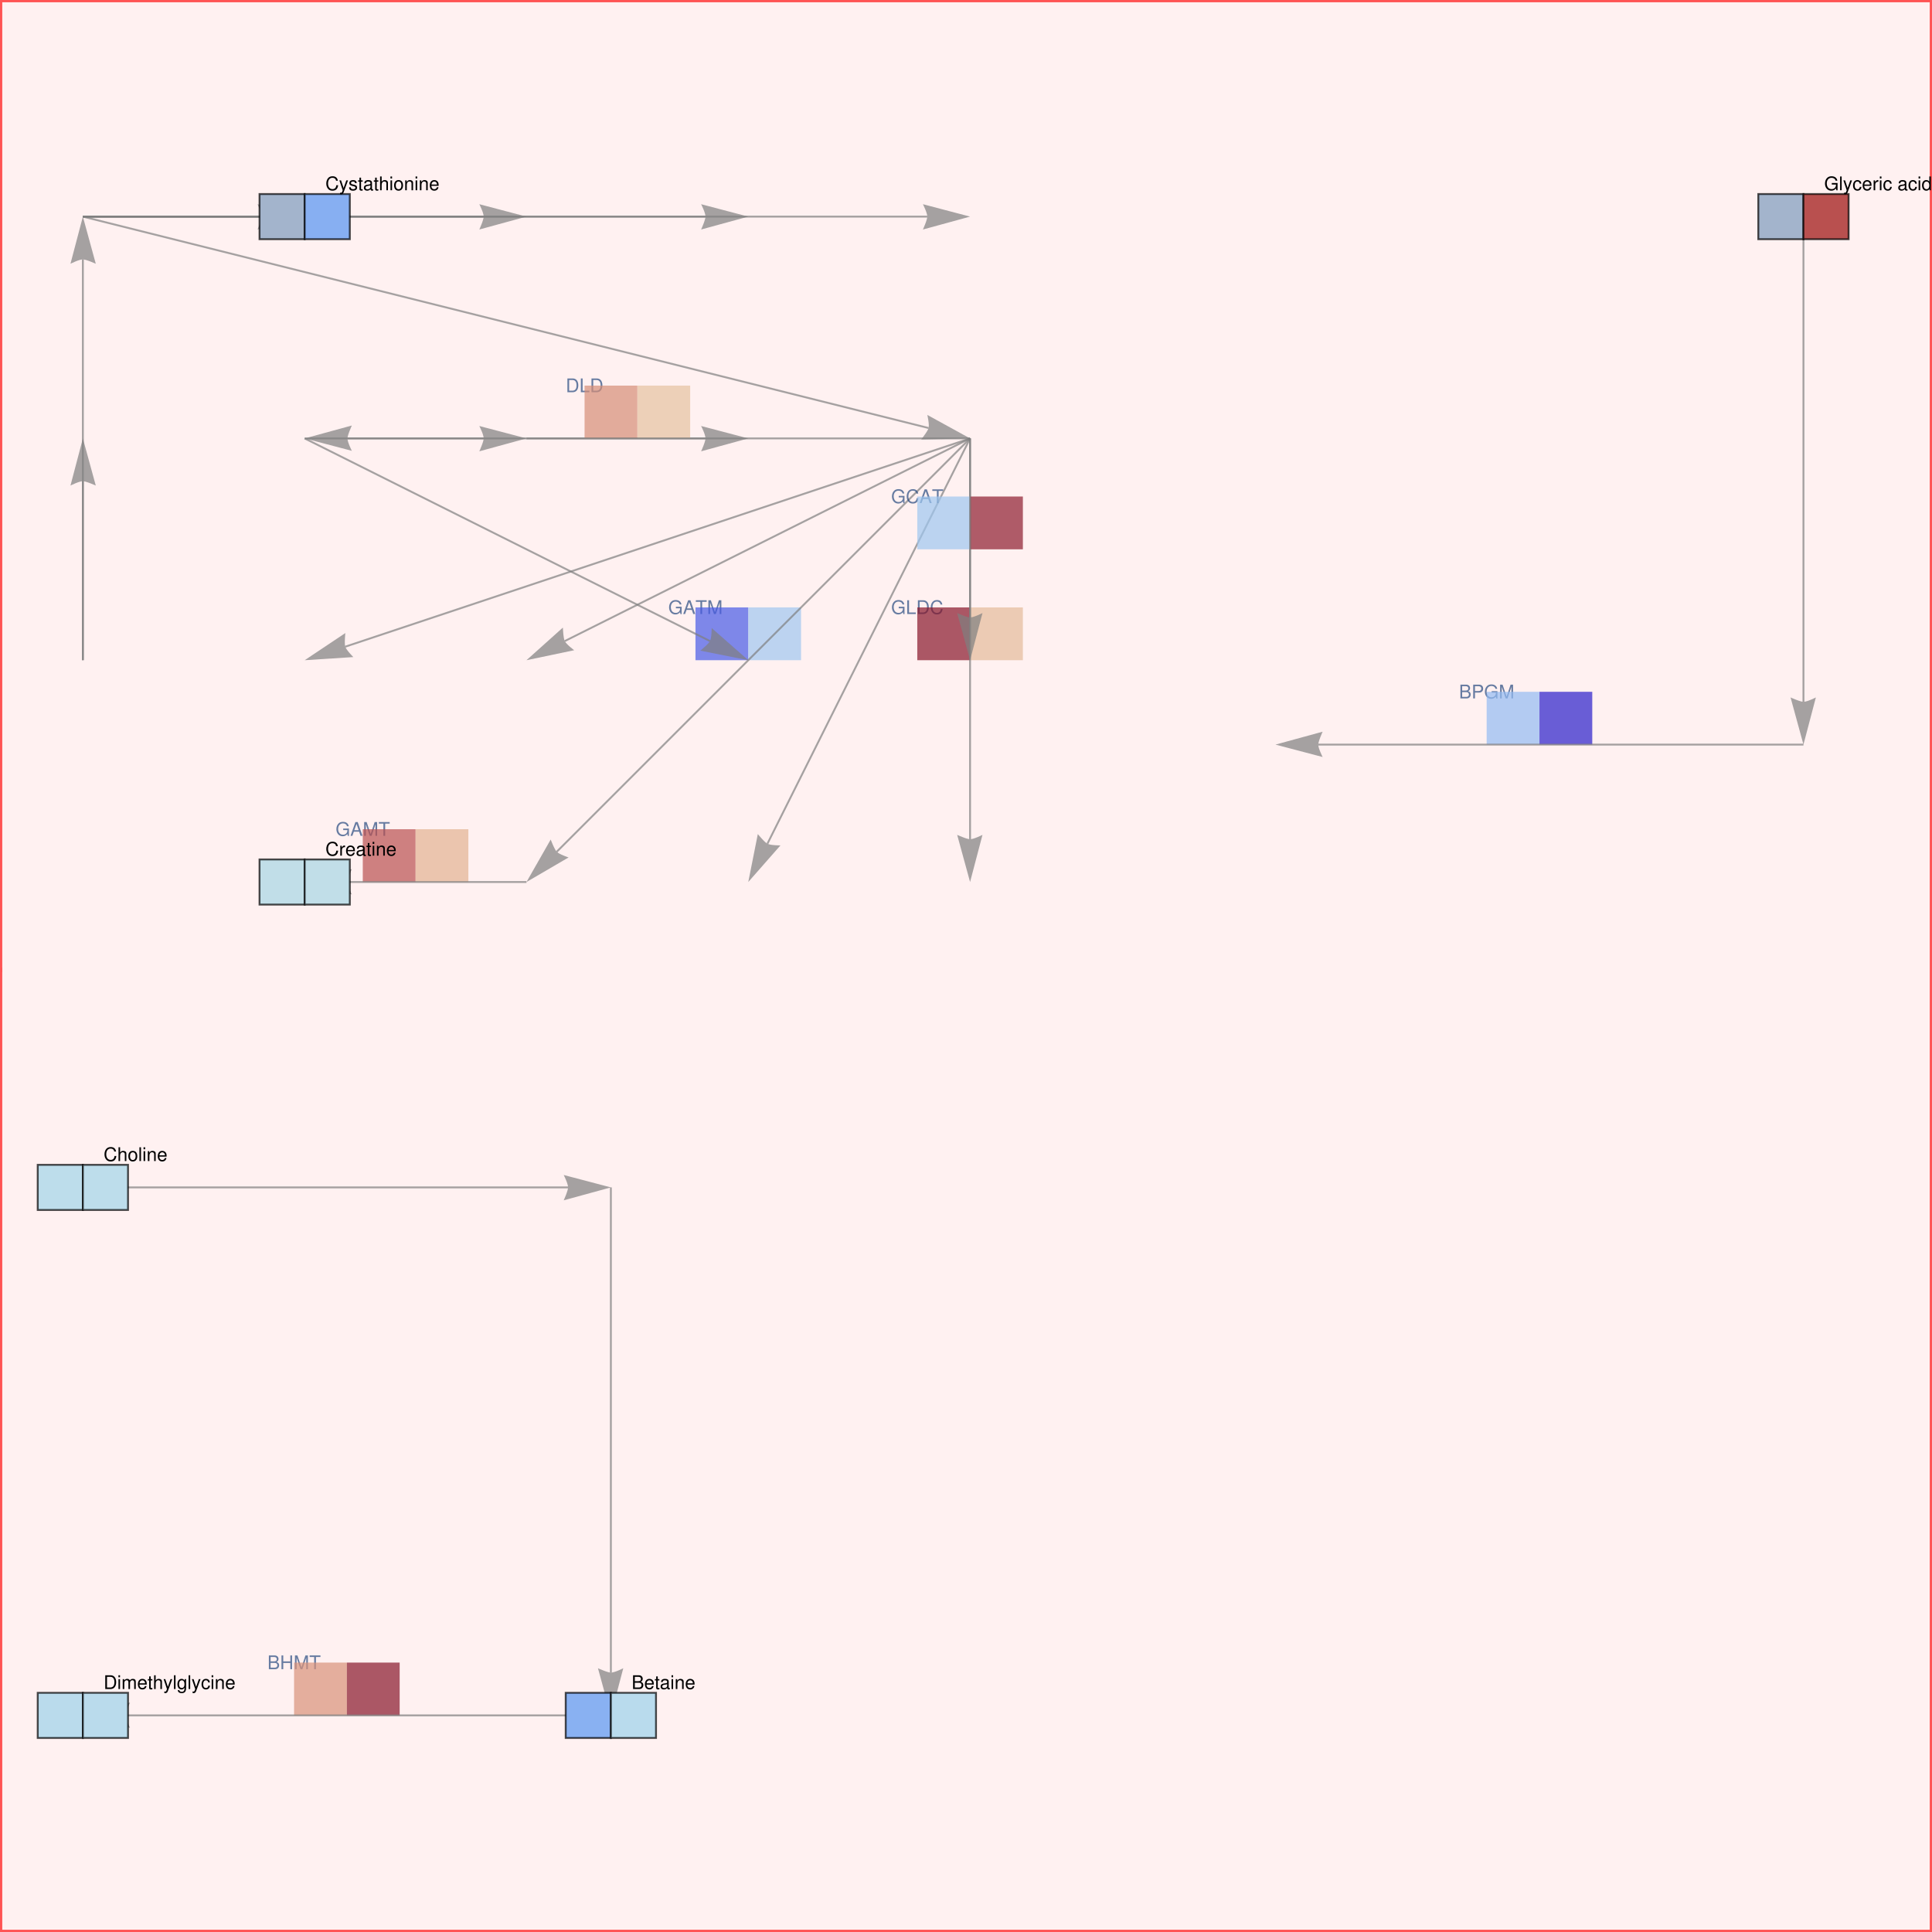 <?xml version="1.0" encoding="UTF-8"?>
<svg xmlns="http://www.w3.org/2000/svg" xmlns:xlink="http://www.w3.org/1999/xlink" width="1024pt" height="1024pt" viewBox="0 0 1024 1024" version="1.1">
<defs>
<g>
<symbol overflow="visible" id="glyph0-0">
<path style="stroke:none;" d=""/>
</symbol>
<symbol overflow="visible" id="glyph0-1">
<path style="stroke:none;" d="M 7.094 -3.844 L 4.047 -3.844 L 4.047 -3.031 L 6.266 -3.031 L 6.266 -2.828 C 6.266 -1.531 5.312 -0.594 3.984 -0.594 C 3.234 -0.594 2.562 -0.859 2.141 -1.328 C 1.656 -1.844 1.375 -2.719 1.375 -3.625 C 1.375 -5.406 2.391 -6.594 3.938 -6.594 C 5.047 -6.594 5.844 -6.016 6.047 -5.078 L 6.984 -5.078 C 6.734 -6.562 5.609 -7.406 3.938 -7.406 C 3.047 -7.406 2.328 -7.188 1.766 -6.703 C 0.922 -6.016 0.438 -4.875 0.438 -3.562 C 0.438 -1.328 1.812 0.234 3.781 0.234 C 4.766 0.234 5.562 -0.141 6.266 -0.938 L 6.5 0.047 L 7.094 0.047 Z M 7.094 -3.844 "/>
</symbol>
<symbol overflow="visible" id="glyph0-2">
<path style="stroke:none;" d="M 4.734 -2.188 L 5.484 0 L 6.531 0 L 3.969 -7.297 L 2.766 -7.297 L 0.172 0 L 1.156 0 L 1.938 -2.188 Z M 4.484 -2.969 L 2.156 -2.969 L 3.359 -6.297 Z M 4.484 -2.969 "/>
</symbol>
<symbol overflow="visible" id="glyph0-3">
<path style="stroke:none;" d="M 3.547 -6.469 L 5.938 -6.469 L 5.938 -7.297 L 0.203 -7.297 L 0.203 -6.469 L 2.609 -6.469 L 2.609 0 L 3.547 0 Z M 3.547 -6.469 "/>
</symbol>
<symbol overflow="visible" id="glyph0-4">
<path style="stroke:none;" d="M 4.688 0 L 6.734 -6.109 L 6.734 0 L 7.609 0 L 7.609 -7.297 L 6.312 -7.297 L 4.203 -0.938 L 2.047 -7.297 L 0.75 -7.297 L 0.75 0 L 1.625 0 L 1.625 -6.109 L 3.703 0 Z M 4.688 0 "/>
</symbol>
<symbol overflow="visible" id="glyph0-5">
<path style="stroke:none;" d="M 1.734 -7.297 L 0.797 -7.297 L 0.797 0 L 5.328 0 L 5.328 -0.812 L 1.734 -0.812 Z M 1.734 -7.297 "/>
</symbol>
<symbol overflow="visible" id="glyph0-6">
<path style="stroke:none;" d="M 0.891 0 L 3.703 0 C 5.547 0 6.672 -1.375 6.672 -3.656 C 6.672 -5.906 5.547 -7.297 3.703 -7.297 L 0.891 -7.297 Z M 1.812 -0.812 L 1.812 -6.469 L 3.547 -6.469 C 4.984 -6.469 5.734 -5.5 5.734 -3.641 C 5.734 -1.797 4.984 -0.812 3.547 -0.812 Z M 1.812 -0.812 "/>
</symbol>
<symbol overflow="visible" id="glyph0-7">
<path style="stroke:none;" d="M 6.625 -5.031 C 6.328 -6.625 5.406 -7.406 3.812 -7.406 C 2.828 -7.406 2.047 -7.094 1.5 -6.5 C 0.844 -5.781 0.484 -4.734 0.484 -3.562 C 0.484 -2.359 0.844 -1.328 1.547 -0.625 C 2.094 -0.047 2.812 0.234 3.766 0.234 C 5.547 0.234 6.547 -0.734 6.766 -2.656 L 5.812 -2.656 C 5.734 -2.156 5.625 -1.812 5.484 -1.531 C 5.188 -0.938 4.562 -0.594 3.781 -0.594 C 2.328 -0.594 1.406 -1.75 1.406 -3.562 C 1.406 -5.438 2.297 -6.594 3.703 -6.594 C 4.297 -6.594 4.844 -6.406 5.141 -6.125 C 5.406 -5.875 5.562 -5.562 5.672 -5.031 Z M 6.625 -5.031 "/>
</symbol>
<symbol overflow="visible" id="glyph0-8">
<path style="stroke:none;" d="M 0.797 0 L 4.078 0 C 4.766 0 5.281 -0.188 5.672 -0.609 C 6.031 -0.984 6.234 -1.516 6.234 -2.078 C 6.234 -2.953 5.828 -3.484 4.906 -3.844 C 5.562 -4.156 5.906 -4.703 5.906 -5.438 C 5.906 -5.969 5.703 -6.438 5.328 -6.781 C 4.953 -7.125 4.453 -7.297 3.75 -7.297 L 0.797 -7.297 Z M 1.719 -4.156 L 1.719 -6.469 L 3.516 -6.469 C 4.047 -6.469 4.328 -6.406 4.578 -6.203 C 4.844 -6.016 4.984 -5.703 4.984 -5.312 C 4.984 -4.922 4.844 -4.609 4.578 -4.406 C 4.328 -4.219 4.047 -4.156 3.516 -4.156 Z M 1.719 -0.812 L 1.719 -3.328 L 3.984 -3.328 C 4.438 -3.328 4.734 -3.219 4.953 -2.984 C 5.188 -2.75 5.297 -2.438 5.297 -2.062 C 5.297 -1.719 5.188 -1.406 4.953 -1.172 C 4.734 -0.938 4.438 -0.812 3.984 -0.812 Z M 1.719 -0.812 "/>
</symbol>
<symbol overflow="visible" id="glyph0-9">
<path style="stroke:none;" d="M 5.516 -3.312 L 5.516 0 L 6.438 0 L 6.438 -7.297 L 5.516 -7.297 L 5.516 -4.141 L 1.766 -4.141 L 1.766 -7.297 L 0.828 -7.297 L 0.828 0 L 1.766 0 L 1.766 -3.312 Z M 5.516 -3.312 "/>
</symbol>
<symbol overflow="visible" id="glyph0-10">
<path style="stroke:none;" d="M 1.844 -3.094 L 4.125 -3.094 C 4.703 -3.094 5.156 -3.266 5.547 -3.609 C 5.984 -4.016 6.172 -4.484 6.172 -5.156 C 6.172 -6.516 5.359 -7.297 3.922 -7.297 L 0.906 -7.297 L 0.906 0 L 1.844 0 Z M 1.844 -3.906 L 1.844 -6.469 L 3.781 -6.469 C 4.672 -6.469 5.203 -5.984 5.203 -5.188 C 5.203 -4.391 4.672 -3.906 3.781 -3.906 Z M 1.844 -3.906 "/>
</symbol>
<symbol overflow="visible" id="glyph0-11">
<path style="stroke:none;" d="M 0.688 -5.234 L 0.688 0 L 1.531 0 L 1.531 -2.719 C 1.531 -3.469 1.719 -3.953 2.125 -4.25 C 2.375 -4.438 2.625 -4.5 3.203 -4.516 L 3.203 -5.359 C 3.062 -5.375 3 -5.391 2.891 -5.391 C 2.344 -5.391 1.938 -5.062 1.453 -4.297 L 1.453 -5.234 Z M 0.688 -5.234 "/>
</symbol>
<symbol overflow="visible" id="glyph0-12">
<path style="stroke:none;" d="M 5.125 -2.344 C 5.125 -3.141 5.062 -3.625 4.922 -4.016 C 4.578 -4.875 3.781 -5.391 2.797 -5.391 C 1.344 -5.391 0.406 -4.266 0.406 -2.547 C 0.406 -0.828 1.312 0.234 2.781 0.234 C 3.984 0.234 4.812 -0.453 5.016 -1.594 L 4.188 -1.594 C 3.953 -0.906 3.484 -0.547 2.812 -0.547 C 2.281 -0.547 1.828 -0.781 1.547 -1.219 C 1.344 -1.516 1.281 -1.812 1.266 -2.344 Z M 1.297 -3.016 C 1.359 -3.984 1.953 -4.625 2.797 -4.625 C 3.609 -4.625 4.234 -3.938 4.234 -3.078 C 4.234 -3.062 4.234 -3.047 4.234 -3.016 Z M 1.297 -3.016 "/>
</symbol>
<symbol overflow="visible" id="glyph0-13">
<path style="stroke:none;" d="M 5.344 -0.484 C 5.266 -0.469 5.219 -0.469 5.172 -0.469 C 4.875 -0.469 4.719 -0.625 4.719 -0.875 L 4.719 -3.953 C 4.719 -4.891 4.047 -5.391 2.75 -5.391 C 1.984 -5.391 1.359 -5.172 1.016 -4.781 C 0.766 -4.516 0.672 -4.203 0.656 -3.688 L 1.484 -3.688 C 1.562 -4.328 1.938 -4.625 2.719 -4.625 C 3.469 -4.625 3.891 -4.344 3.891 -3.844 L 3.891 -3.625 C 3.891 -3.266 3.688 -3.125 3.016 -3.047 C 1.844 -2.891 1.656 -2.844 1.344 -2.719 C 0.734 -2.469 0.422 -2 0.422 -1.312 C 0.422 -0.375 1.078 0.234 2.141 0.234 C 2.797 0.234 3.328 0 3.922 -0.547 C 3.984 -0.016 4.234 0.234 4.781 0.234 C 4.953 0.234 5.078 0.203 5.344 0.141 Z M 3.891 -1.656 C 3.891 -1.375 3.812 -1.203 3.562 -0.969 C 3.219 -0.656 2.812 -0.5 2.312 -0.5 C 1.672 -0.5 1.297 -0.812 1.297 -1.344 C 1.297 -1.891 1.656 -2.172 2.547 -2.297 C 3.438 -2.422 3.609 -2.453 3.891 -2.594 Z M 3.891 -1.656 "/>
</symbol>
<symbol overflow="visible" id="glyph0-14">
<path style="stroke:none;" d="M 2.547 -5.234 L 1.688 -5.234 L 1.688 -6.688 L 0.844 -6.688 L 0.844 -5.234 L 0.141 -5.234 L 0.141 -4.562 L 0.844 -4.562 L 0.844 -0.594 C 0.844 -0.062 1.203 0.234 1.859 0.234 C 2.062 0.234 2.266 0.203 2.547 0.156 L 2.547 -0.547 C 2.438 -0.516 2.297 -0.5 2.141 -0.5 C 1.781 -0.5 1.688 -0.594 1.688 -0.969 L 1.688 -4.562 L 2.547 -4.562 Z M 2.547 -5.234 "/>
</symbol>
<symbol overflow="visible" id="glyph0-15">
<path style="stroke:none;" d="M 1.5 -5.234 L 0.672 -5.234 L 0.672 0 L 1.5 0 Z M 1.5 -7.297 L 0.656 -7.297 L 0.656 -6.234 L 1.5 -6.234 Z M 1.5 -7.297 "/>
</symbol>
<symbol overflow="visible" id="glyph0-16">
<path style="stroke:none;" d="M 0.703 -5.234 L 0.703 0 L 1.547 0 L 1.547 -2.891 C 1.547 -3.953 2.094 -4.656 2.953 -4.656 C 3.625 -4.656 4.047 -4.266 4.047 -3.625 L 4.047 0 L 4.875 0 L 4.875 -3.953 C 4.875 -4.828 4.219 -5.391 3.203 -5.391 C 2.438 -5.391 1.938 -5.094 1.469 -4.359 L 1.469 -5.234 Z M 0.703 -5.234 "/>
</symbol>
<symbol overflow="visible" id="glyph0-17">
<path style="stroke:none;" d="M 3.875 -5.234 L 2.438 -1.156 L 1.094 -5.234 L 0.203 -5.234 L 1.969 0.016 L 1.656 0.844 C 1.516 1.219 1.328 1.359 0.984 1.359 C 0.859 1.359 0.719 1.344 0.547 1.297 L 0.547 2.047 C 0.703 2.141 0.875 2.188 1.094 2.188 C 1.375 2.188 1.656 2.094 1.875 1.938 C 2.141 1.734 2.297 1.516 2.453 1.094 L 4.781 -5.234 Z M 3.875 -5.234 "/>
</symbol>
<symbol overflow="visible" id="glyph0-18">
<path style="stroke:none;" d="M 4.375 -3.781 C 4.375 -4.812 3.688 -5.391 2.484 -5.391 C 1.266 -5.391 0.469 -4.766 0.469 -3.797 C 0.469 -2.969 0.891 -2.578 2.125 -2.281 L 2.906 -2.094 C 3.484 -1.953 3.719 -1.734 3.719 -1.359 C 3.719 -0.875 3.234 -0.547 2.5 -0.547 C 2.047 -0.547 1.672 -0.672 1.453 -0.891 C 1.328 -1.047 1.266 -1.188 1.219 -1.562 L 0.344 -1.562 C 0.375 -0.344 1.062 0.234 2.438 0.234 C 3.75 0.234 4.594 -0.422 4.594 -1.438 C 4.594 -2.203 4.156 -2.641 3.109 -2.891 L 2.312 -3.078 C 1.625 -3.234 1.344 -3.453 1.344 -3.828 C 1.344 -4.312 1.766 -4.625 2.453 -4.625 C 3.125 -4.625 3.484 -4.328 3.5 -3.781 Z M 4.375 -3.781 "/>
</symbol>
<symbol overflow="visible" id="glyph0-19">
<path style="stroke:none;" d="M 0.703 -7.297 L 0.703 0 L 1.531 0 L 1.531 -2.891 C 1.531 -3.953 2.094 -4.656 2.953 -4.656 C 3.219 -4.656 3.484 -4.562 3.688 -4.422 C 3.938 -4.25 4.031 -4 4.031 -3.625 L 4.031 0 L 4.859 0 L 4.859 -3.953 C 4.859 -4.844 4.234 -5.391 3.203 -5.391 C 2.469 -5.391 2.016 -5.156 1.531 -4.516 L 1.531 -7.297 Z M 0.703 -7.297 "/>
</symbol>
<symbol overflow="visible" id="glyph0-20">
<path style="stroke:none;" d="M 2.719 -5.391 C 1.25 -5.391 0.359 -4.344 0.359 -2.578 C 0.359 -0.812 1.234 0.234 2.734 0.234 C 4.203 0.234 5.094 -0.812 5.094 -2.547 C 5.094 -4.344 4.234 -5.391 2.719 -5.391 Z M 2.734 -4.625 C 3.672 -4.625 4.234 -3.844 4.234 -2.547 C 4.234 -1.312 3.656 -0.547 2.734 -0.547 C 1.797 -0.547 1.234 -1.312 1.234 -2.578 C 1.234 -3.844 1.797 -4.625 2.734 -4.625 Z M 2.734 -4.625 "/>
</symbol>
<symbol overflow="visible" id="glyph0-21">
<path style="stroke:none;" d="M 1.516 -7.297 L 0.688 -7.297 L 0.688 0 L 1.516 0 Z M 1.516 -7.297 "/>
</symbol>
<symbol overflow="visible" id="glyph0-22">
<path style="stroke:none;" d="M 0.703 -5.234 L 0.703 0 L 1.547 0 L 1.547 -3.297 C 1.547 -4.047 2.094 -4.656 2.766 -4.656 C 3.391 -4.656 3.734 -4.281 3.734 -3.609 L 3.734 0 L 4.578 0 L 4.578 -3.297 C 4.578 -4.047 5.125 -4.656 5.812 -4.656 C 6.422 -4.656 6.781 -4.266 6.781 -3.609 L 6.781 0 L 7.625 0 L 7.625 -3.938 C 7.625 -4.875 7.078 -5.391 6.094 -5.391 C 5.406 -5.391 4.984 -5.188 4.484 -4.594 C 4.188 -5.156 3.766 -5.391 3.078 -5.391 C 2.375 -5.391 1.922 -5.125 1.469 -4.5 L 1.469 -5.234 Z M 0.703 -5.234 "/>
</symbol>
<symbol overflow="visible" id="glyph0-23">
<path style="stroke:none;" d="M 4.125 -5.234 L 4.125 -4.484 C 3.703 -5.094 3.188 -5.391 2.516 -5.391 C 1.188 -5.391 0.297 -4.234 0.297 -2.531 C 0.297 -1.672 0.516 -0.969 0.953 -0.469 C 1.344 -0.031 1.906 0.234 2.453 0.234 C 3.109 0.234 3.562 -0.047 4.047 -0.703 L 4.047 -0.438 C 4.047 0.266 3.953 0.703 3.734 0.984 C 3.516 1.297 3.094 1.484 2.578 1.484 C 2.203 1.484 1.859 1.375 1.625 1.203 C 1.438 1.047 1.359 0.906 1.312 0.594 L 0.453 0.594 C 0.547 1.594 1.312 2.188 2.547 2.188 C 3.328 2.188 4 1.938 4.344 1.516 C 4.734 1.031 4.891 0.375 4.891 -0.859 L 4.891 -5.234 Z M 2.609 -4.625 C 3.516 -4.625 4.047 -3.859 4.047 -2.547 C 4.047 -1.297 3.5 -0.547 2.625 -0.547 C 1.703 -0.547 1.156 -1.312 1.156 -2.578 C 1.156 -3.844 1.719 -4.625 2.609 -4.625 Z M 2.609 -4.625 "/>
</symbol>
<symbol overflow="visible" id="glyph0-24">
<path style="stroke:none;" d="M 4.703 -3.484 C 4.672 -3.984 4.562 -4.312 4.359 -4.609 C 4 -5.094 3.375 -5.391 2.641 -5.391 C 1.234 -5.391 0.312 -4.266 0.312 -2.531 C 0.312 -0.844 1.203 0.234 2.625 0.234 C 3.875 0.234 4.672 -0.516 4.766 -1.797 L 3.938 -1.797 C 3.797 -0.953 3.359 -0.547 2.656 -0.547 C 1.734 -0.547 1.188 -1.297 1.188 -2.531 C 1.188 -3.844 1.719 -4.625 2.625 -4.625 C 3.328 -4.625 3.766 -4.203 3.875 -3.484 Z M 4.703 -3.484 "/>
</symbol>
<symbol overflow="visible" id="glyph0-25">
<path style="stroke:none;" d="M 4.953 -7.297 L 4.125 -7.297 L 4.125 -4.578 C 3.766 -5.109 3.203 -5.391 2.516 -5.391 C 1.156 -5.391 0.266 -4.297 0.266 -2.625 C 0.266 -0.859 1.125 0.234 2.547 0.234 C 3.266 0.234 3.766 -0.047 4.203 -0.688 L 4.203 0 L 4.953 0 Z M 2.656 -4.609 C 3.547 -4.609 4.125 -3.812 4.125 -2.562 C 4.125 -1.344 3.547 -0.547 2.656 -0.547 C 1.734 -0.547 1.125 -1.359 1.125 -2.578 C 1.125 -3.797 1.734 -4.609 2.656 -4.609 Z M 2.656 -4.609 "/>
</symbol>
</g>
</defs>
<g id="surface36">
<rect x="0" y="0" width="1024" height="1024" style="fill:rgb(100%,33.001%,33.001%);fill-opacity:0.08;stroke:none;"/>
<path style="fill:none;stroke-width:1.2;stroke-linecap:square;stroke-linejoin:miter;stroke:rgb(100%,33.001%,33.001%);stroke-opacity:1;stroke-miterlimit:10;" d="M 0.602 1023.398 L 1023.398 1023.398 L 1023.398 0.602 L 0.602 0.602 Z M 0.602 1023.398 "/>
<path style="fill:none;stroke-width:1.2;stroke-linecap:square;stroke-linejoin:miter;stroke:rgb(100%,33.001%,33.001%);stroke-opacity:1;stroke-miterlimit:10;" d="M 0.602 -0.602 L -0.602 -0.602 L -0.602 0.602 L 0.602 0.602 Z M 0.602 -0.602 " transform="matrix(1,0,0,1,0,514)"/>
<path style="fill:none;stroke-width:1;stroke-linecap:butt;stroke-linejoin:miter;stroke:rgb(50.001%,50.001%,50.001%);stroke-opacity:0.7;stroke-miterlimit:3.25;" d="M 514.16 232.367 L 299.336 339.777 "/>
<path style=" stroke:none;fill-rule:evenodd;fill:rgb(50.001%,50.001%,50.001%);fill-opacity:0.7;" d="M 304.34 344.629 L 303.68 344.125 L 302.16 342.879 L 301.297 342.102 L 300.48 341.293 L 299.797 340.504 L 299.336 339.777 L 299.07 339.047 L 298.852 338.039 L 298.68 336.867 L 298.547 335.652 L 298.387 333.539 L 298.34 332.629 L 279.043 349.926 Z M 304.34 344.629 "/>
<path style="fill:none;stroke-width:1.2;stroke-linecap:square;stroke-linejoin:miter;stroke:rgb(100%,33.001%,33.001%);stroke-opacity:1;stroke-miterlimit:10;" d="M 0.602 -0.602 L -0.602 -0.602 L -0.602 0.602 L 0.602 0.602 Z M 0.602 -0.602 " transform="matrix(1,0,0,1,0,514)"/>
<path style="fill:none;stroke-width:1;stroke-linecap:butt;stroke-linejoin:miter;stroke:rgb(50.001%,50.001%,50.001%);stroke-opacity:0.7;stroke-miterlimit:3.25;" d="M 514.16 232.367 L 184.172 232.367 "/>
<path style=" stroke:none;fill-rule:evenodd;fill:rgb(50.001%,50.001%,50.001%);fill-opacity:0.7;" d="M 186.48 238.945 L 186.113 238.195 L 185.312 236.402 L 184.887 235.32 L 184.516 234.234 L 184.262 233.219 L 184.172 232.367 L 184.262 231.594 L 184.516 230.594 L 184.887 229.469 L 185.312 228.32 L 186.113 226.359 L 186.48 225.527 L 161.484 232.367 Z M 186.48 238.945 "/>
<path style="fill:none;stroke-width:1.2;stroke-linecap:square;stroke-linejoin:miter;stroke:rgb(100%,33.001%,33.001%);stroke-opacity:1;stroke-miterlimit:10;" d="M 0.602 -0.602 L -0.602 -0.602 L -0.602 0.602 L 0.602 0.602 Z M 0.602 -0.602 " transform="matrix(1,0,0,1,0,514)"/>
<path style="fill:none;stroke-width:1;stroke-linecap:butt;stroke-linejoin:miter;stroke:rgb(50.001%,50.001%,50.001%);stroke-opacity:0.7;stroke-miterlimit:3.25;" d="M 514.16 232.367 L 183.008 342.75 "/>
<path style=" stroke:none;fill-rule:evenodd;fill:rgb(50.001%,50.001%,50.001%);fill-opacity:0.7;" d="M 187.277 348.262 L 186.691 347.668 L 185.363 346.219 L 184.617 345.328 L 183.926 344.414 L 183.363 343.531 L 183.008 342.75 L 182.848 341.988 L 182.773 340.961 L 182.77 339.777 L 182.809 338.551 L 182.949 336.438 L 183.035 335.531 L 161.484 349.926 Z M 187.277 348.262 "/>
<g style="fill:rgb(15%,29%,50.001%);fill-opacity:0.7;">
  <use xlink:href="#glyph0-1" x="354.188" y="325.44"/>
  <use xlink:href="#glyph0-2" x="361.953" y="325.44"/>
  <use xlink:href="#glyph0-3" x="368.61" y="325.44"/>
  <use xlink:href="#glyph0-4" x="374.719" y="325.44"/>
</g>
<path style=" stroke:none;fill-rule:evenodd;fill:rgb(28.078%,35.319%,90.072%);fill-opacity:0.7;" d="M 368.617 349.926 L 368.617 321.941 L 396.602 321.941 L 396.602 349.926 Z M 368.617 349.926 "/>
<path style=" stroke:none;fill-rule:evenodd;fill:rgb(62.678%,77.8%,94.26%);fill-opacity:0.7;" d="M 396.602 321.941 L 396.602 349.926 L 424.586 349.926 L 424.586 321.941 Z M 396.602 321.941 "/>
<path style="fill:none;stroke-width:1;stroke-linecap:butt;stroke-linejoin:miter;stroke:rgb(50.001%,50.001%,50.001%);stroke-opacity:0.7;stroke-miterlimit:3.25;" d="M 514.16 232.367 L 295.086 451.441 "/>
<path style=" stroke:none;fill-rule:evenodd;fill:rgb(50.001%,50.001%,50.001%);fill-opacity:0.7;" d="M 301.367 454.461 L 300.582 454.191 L 298.746 453.488 L 297.68 453.027 L 296.648 452.516 L 295.754 451.98 L 295.086 451.441 L 294.602 450.832 L 294.074 449.945 L 293.543 448.887 L 293.031 447.773 L 292.211 445.82 L 291.879 444.973 L 279.043 467.484 Z M 301.367 454.461 "/>
<path style="fill:none;stroke-width:1.2;stroke-linecap:square;stroke-linejoin:miter;stroke:rgb(100%,33.001%,33.001%);stroke-opacity:1;stroke-miterlimit:10;" d="M 0.602 -0.602 L -0.602 -0.602 L -0.602 0.602 L 0.602 0.602 Z M 0.602 -0.602 " transform="matrix(1,0,0,1,0,514)"/>
<path style="fill:none;stroke-width:1;stroke-linecap:butt;stroke-linejoin:miter;stroke:rgb(50.001%,50.001%,50.001%);stroke-opacity:0.7;stroke-miterlimit:3.25;" d="M 514.16 232.367 L 406.75 447.191 "/>
<path style=" stroke:none;fill-rule:evenodd;fill:rgb(50.001%,50.001%,50.001%);fill-opacity:0.7;" d="M 413.664 448.07 L 412.832 448.062 L 410.867 447.977 L 409.711 447.875 L 408.57 447.719 L 407.551 447.492 L 406.75 447.191 L 406.098 446.766 L 405.316 446.09 L 404.477 445.258 L 403.641 444.363 L 402.242 442.77 L 401.66 442.066 L 396.602 467.484 Z M 413.664 448.07 "/>
<g style="fill:rgb(15%,29%,50.001%);fill-opacity:0.7;">
  <use xlink:href="#glyph0-1" x="472.301" y="325.44"/>
  <use xlink:href="#glyph0-5" x="480.067" y="325.44"/>
  <use xlink:href="#glyph0-6" x="485.614" y="325.44"/>
  <use xlink:href="#glyph0-7" x="492.832" y="325.44"/>
</g>
<path style=" stroke:none;fill-rule:evenodd;fill:rgb(53.408%,8.531%,16.669%);fill-opacity:0.7;" d="M 486.176 349.926 L 486.176 321.941 L 514.16 321.941 L 514.16 349.926 Z M 486.176 349.926 "/>
<path style=" stroke:none;fill-rule:evenodd;fill:rgb(89.526%,73.23%,60.327%);fill-opacity:0.7;" d="M 514.16 321.941 L 514.16 349.926 L 542.145 349.926 L 542.145 321.941 Z M 514.16 321.941 "/>
<path style="fill:none;stroke-width:1;stroke-linecap:butt;stroke-linejoin:miter;stroke:rgb(50.001%,50.001%,50.001%);stroke-opacity:0.7;stroke-miterlimit:3.25;" d="M 514.16 232.367 L 514.16 444.797 "/>
<path style=" stroke:none;fill-rule:evenodd;fill:rgb(50.001%,50.001%,50.001%);fill-opacity:0.7;" d="M 520.738 442.488 L 519.992 442.855 L 518.195 443.656 L 517.117 444.082 L 516.027 444.453 L 515.016 444.707 L 514.16 444.797 L 513.387 444.707 L 512.387 444.453 L 511.262 444.082 L 510.113 443.656 L 508.152 442.855 L 507.32 442.488 L 514.16 467.484 Z M 520.738 442.488 "/>
<g style="fill:rgb(15%,29%,50.001%);fill-opacity:0.7;">
  <use xlink:href="#glyph0-1" x="472.301" y="266.661"/>
  <use xlink:href="#glyph0-7" x="480.067" y="266.661"/>
  <use xlink:href="#glyph0-2" x="487.286" y="266.661"/>
  <use xlink:href="#glyph0-3" x="493.942" y="266.661"/>
</g>
<path style=" stroke:none;fill-rule:evenodd;fill:rgb(62.452%,77.613%,94.293%);fill-opacity:0.7;" d="M 486.176 291.145 L 486.176 263.16 L 514.16 263.16 L 514.16 291.145 Z M 486.176 291.145 "/>
<path style=" stroke:none;fill-rule:evenodd;fill:rgb(55.764%,10.974%,18.248%);fill-opacity:0.7;" d="M 514.16 263.16 L 514.16 291.145 L 542.145 291.145 L 542.145 263.16 Z M 514.16 263.16 "/>
<path style="fill:none;stroke-width:1;stroke-linecap:butt;stroke-linejoin:miter;stroke:rgb(50.001%,50.001%,50.001%);stroke-opacity:0.7;stroke-miterlimit:3.25;" d="M 514.16 232.367 L 514.16 327.238 "/>
<path style=" stroke:none;fill-rule:evenodd;fill:rgb(50.001%,50.001%,50.001%);fill-opacity:0.7;" d="M 520.738 324.93 L 519.992 325.297 L 518.195 326.098 L 517.117 326.523 L 516.027 326.895 L 515.016 327.148 L 514.16 327.238 L 513.387 327.148 L 512.387 326.895 L 511.262 326.523 L 510.113 326.098 L 508.152 325.297 L 507.32 324.93 L 514.16 349.926 Z M 520.738 324.93 "/>
<path style="fill:none;stroke-width:1.2;stroke-linecap:square;stroke-linejoin:miter;stroke:rgb(100%,33.001%,33.001%);stroke-opacity:1;stroke-miterlimit:10;" d="M 0.602 -0.602 L -0.602 -0.602 L -0.602 0.602 L 0.602 0.602 Z M 0.602 -0.602 " transform="matrix(1,0,0,1,0,514)"/>
<path style="fill:none;stroke-width:1;stroke-linecap:butt;stroke-linejoin:miter;stroke:rgb(50.001%,50.001%,50.001%);stroke-opacity:0.7;stroke-miterlimit:3.25;" d="M 43.926 114.809 L 492.148 226.863 "/>
<path style=" stroke:none;fill-rule:evenodd;fill:rgb(50.001%,50.001%,50.001%);fill-opacity:0.7;" d="M 491.508 219.922 L 491.68 220.738 L 492.023 222.672 L 492.176 223.824 L 492.27 224.969 L 492.273 226.016 L 492.148 226.863 L 491.879 227.59 L 491.387 228.5 L 490.758 229.5 L 490.062 230.512 L 488.812 232.219 L 488.254 232.941 L 514.16 232.367 Z M 491.508 219.922 "/>
<path style="fill:none;stroke-width:1.2;stroke-linecap:square;stroke-linejoin:miter;stroke:rgb(100%,33.001%,33.001%);stroke-opacity:1;stroke-miterlimit:10;" d="M 0.602 -0.602 L -0.602 -0.602 L -0.602 0.602 L 0.602 0.602 Z M 0.602 -0.602 " transform="matrix(1,0,0,1,0,514)"/>
<path style="fill:none;stroke-width:1;stroke-linecap:butt;stroke-linejoin:miter;stroke:rgb(50.001%,50.001%,50.001%);stroke-opacity:0.7;stroke-miterlimit:3.25;" d="M 43.926 114.809 L 491.473 114.809 "/>
<path style=" stroke:none;fill-rule:evenodd;fill:rgb(50.001%,50.001%,50.001%);fill-opacity:0.7;" d="M 489.164 108.23 L 489.531 108.977 L 490.336 110.773 L 490.762 111.852 L 491.129 112.941 L 491.387 113.953 L 491.473 114.809 L 491.387 115.578 L 491.129 116.578 L 490.762 117.703 L 490.336 118.852 L 489.531 120.812 L 489.164 121.648 L 514.16 114.809 Z M 489.164 108.23 "/>
<path style="fill:none;stroke-width:1.2;stroke-linecap:square;stroke-linejoin:miter;stroke:rgb(100%,33.001%,33.001%);stroke-opacity:1;stroke-miterlimit:10;" d="M 0.602 -0.602 L -0.602 -0.602 L -0.602 0.602 L 0.602 0.602 Z M 0.602 -0.602 " transform="matrix(1,0,0,1,0,514)"/>
<path style="fill:none;stroke-width:1;stroke-linecap:butt;stroke-linejoin:miter;stroke:rgb(50.001%,50.001%,50.001%);stroke-opacity:0.7;stroke-miterlimit:3.25;" d="M 43.926 114.809 L 373.914 114.809 "/>
<path style=" stroke:none;fill-rule:evenodd;fill:rgb(50.001%,50.001%,50.001%);fill-opacity:0.7;" d="M 371.605 108.23 L 371.973 108.977 L 372.777 110.773 L 373.203 111.852 L 373.57 112.941 L 373.828 113.953 L 373.914 114.809 L 373.828 115.578 L 373.57 116.578 L 373.203 117.703 L 372.777 118.852 L 371.973 120.812 L 371.605 121.648 L 396.602 114.809 Z M 371.605 108.23 "/>
<path style="fill:none;stroke-width:1.2;stroke-linecap:square;stroke-linejoin:miter;stroke:rgb(100%,33.001%,33.001%);stroke-opacity:1;stroke-miterlimit:10;" d="M 0.602 -0.602 L -0.602 -0.602 L -0.602 0.602 L 0.602 0.602 Z M 0.602 -0.602 " transform="matrix(1,0,0,1,0,514)"/>
<path style="fill:none;stroke-width:1;stroke-linecap:butt;stroke-linejoin:miter;stroke:rgb(50.001%,50.001%,50.001%);stroke-opacity:0.7;stroke-miterlimit:3.25;" d="M 43.926 114.809 L 256.355 114.809 "/>
<path style=" stroke:none;fill-rule:evenodd;fill:rgb(50.001%,50.001%,50.001%);fill-opacity:0.7;" d="M 254.047 108.23 L 254.414 108.977 L 255.215 110.773 L 255.645 111.852 L 256.012 112.941 L 256.266 113.953 L 256.355 114.809 L 256.266 115.578 L 256.012 116.578 L 255.645 117.703 L 255.215 118.852 L 254.414 120.812 L 254.047 121.648 L 279.043 114.809 Z M 254.047 108.23 "/>
<path style="fill:none;stroke-width:1.2;stroke-linecap:square;stroke-linejoin:miter;stroke:rgb(100%,33.001%,33.001%);stroke-opacity:1;stroke-miterlimit:10;" d="M 0.602 -0.602 L -0.602 -0.602 L -0.602 0.602 L 0.602 0.602 Z M 0.602 -0.602 " transform="matrix(1,0,0,1,0,514)"/>
<path style="fill:none;stroke-width:1;stroke-linecap:butt;stroke-linejoin:miter;stroke:rgb(50.001%,50.001%,50.001%);stroke-opacity:0.7;stroke-miterlimit:3.25;" d="M 43.926 114.809 L 138.797 114.809 "/>
<path style=" stroke:none;fill-rule:evenodd;fill:rgb(50.001%,50.001%,50.001%);fill-opacity:0.7;" d="M 136.488 108.23 L 136.855 108.977 L 137.656 110.773 L 138.082 111.852 L 138.453 112.941 L 138.707 113.953 L 138.797 114.809 L 138.707 115.578 L 138.453 116.578 L 138.082 117.703 L 137.656 118.852 L 136.855 120.812 L 136.488 121.648 L 161.484 114.809 Z M 136.488 108.23 "/>
<path style="fill:none;stroke-width:1.2;stroke-linecap:square;stroke-linejoin:miter;stroke:rgb(100%,33.001%,33.001%);stroke-opacity:1;stroke-miterlimit:10;" d="M 0.602 -0.602 L -0.602 -0.602 L -0.602 0.602 L 0.602 0.602 Z M 0.602 -0.602 " transform="matrix(1,0,0,1,0,514)"/>
<path style="fill:none;stroke-width:1;stroke-linecap:butt;stroke-linejoin:miter;stroke:rgb(50.001%,50.001%,50.001%);stroke-opacity:0.7;stroke-miterlimit:3.25;" d="M 161.484 232.367 L 376.309 339.777 "/>
<path style=" stroke:none;fill-rule:evenodd;fill:rgb(50.001%,50.001%,50.001%);fill-opacity:0.7;" d="M 377.188 332.863 L 377.18 333.695 L 377.094 335.66 L 376.992 336.816 L 376.836 337.953 L 376.613 338.977 L 376.309 339.777 L 375.887 340.43 L 375.207 341.211 L 374.375 342.051 L 373.48 342.887 L 371.887 344.281 L 371.188 344.863 L 396.602 349.926 Z M 377.188 332.863 "/>
<path style="fill:none;stroke-width:1.2;stroke-linecap:square;stroke-linejoin:miter;stroke:rgb(100%,33.001%,33.001%);stroke-opacity:1;stroke-miterlimit:10;" d="M 0.602 -0.602 L -0.602 -0.602 L -0.602 0.602 L 0.602 0.602 Z M 0.602 -0.602 " transform="matrix(1,0,0,1,0,514)"/>
<path style="fill:none;stroke-width:1;stroke-linecap:butt;stroke-linejoin:miter;stroke:rgb(50.001%,50.001%,50.001%);stroke-opacity:0.7;stroke-miterlimit:3.25;" d="M 161.484 232.367 L 256.355 232.367 "/>
<path style=" stroke:none;fill-rule:evenodd;fill:rgb(50.001%,50.001%,50.001%);fill-opacity:0.7;" d="M 254.047 225.789 L 254.414 226.535 L 255.215 228.332 L 255.645 229.41 L 256.012 230.5 L 256.266 231.512 L 256.355 232.367 L 256.266 233.141 L 256.012 234.137 L 255.645 235.262 L 255.215 236.41 L 254.414 238.371 L 254.047 239.207 L 279.043 232.367 Z M 254.047 225.789 "/>
<g style="fill:rgb(15%,29%,50.001%);fill-opacity:0.7;">
  <use xlink:href="#glyph0-1" x="177.85" y="442.999"/>
  <use xlink:href="#glyph0-2" x="185.615" y="442.999"/>
  <use xlink:href="#glyph0-4" x="192.272" y="442.999"/>
  <use xlink:href="#glyph0-3" x="200.6" y="442.999"/>
</g>
<path style=" stroke:none;fill-rule:evenodd;fill:rgb(72.728%,31.71%,31.36%);fill-opacity:0.7;" d="M 192.281 467.484 L 192.281 439.5 L 220.266 439.5 L 220.266 467.484 Z M 192.281 467.484 "/>
<path style=" stroke:none;fill-rule:evenodd;fill:rgb(88.771%,69.848%,57.389%);fill-opacity:0.7;" d="M 220.266 439.5 L 220.266 467.484 L 248.25 467.484 L 248.25 439.5 Z M 220.266 439.5 "/>
<path style="fill:none;stroke-width:1;stroke-linecap:butt;stroke-linejoin:miter;stroke:rgb(50.001%,50.001%,50.001%);stroke-opacity:0.7;stroke-miterlimit:3.25;" d="M 279.043 467.484 L 184.172 467.484 "/>
<path style=" stroke:none;fill-rule:evenodd;fill:rgb(50.001%,50.001%,50.001%);fill-opacity:0.7;" d="M 186.48 474.062 L 186.113 473.312 L 185.312 471.52 L 184.887 470.438 L 184.516 469.352 L 184.262 468.336 L 184.172 467.484 L 184.262 466.711 L 184.516 465.711 L 184.887 464.586 L 185.312 463.438 L 186.113 461.477 L 186.48 460.645 L 161.484 467.484 Z M 186.48 474.062 "/>
<g style="fill:rgb(15%,29%,50.001%);fill-opacity:0.7;">
  <use xlink:href="#glyph0-6" x="299.846" y="207.881"/>
  <use xlink:href="#glyph0-5" x="307.065" y="207.881"/>
  <use xlink:href="#glyph0-6" x="312.612" y="207.881"/>
</g>
<path style=" stroke:none;fill-rule:evenodd;fill:rgb(84.135%,55.428%,46.502%);fill-opacity:0.7;" d="M 309.84 232.367 L 309.84 204.383 L 337.824 204.383 L 337.824 232.367 Z M 309.84 232.367 "/>
<path style=" stroke:none;fill-rule:evenodd;fill:rgb(90.182%,76.173%,62.884%);fill-opacity:0.7;" d="M 337.824 204.383 L 337.824 232.367 L 365.809 232.367 L 365.809 204.383 Z M 337.824 204.383 "/>
<path style="fill:none;stroke-width:1;stroke-linecap:butt;stroke-linejoin:miter;stroke:rgb(50.001%,50.001%,50.001%);stroke-opacity:0.7;stroke-miterlimit:3.25;" d="M 279.043 232.367 L 373.914 232.367 "/>
<path style=" stroke:none;fill-rule:evenodd;fill:rgb(50.001%,50.001%,50.001%);fill-opacity:0.7;" d="M 371.605 225.789 L 371.973 226.535 L 372.777 228.332 L 373.203 229.41 L 373.57 230.5 L 373.828 231.512 L 373.914 232.367 L 373.828 233.141 L 373.57 234.137 L 373.203 235.262 L 372.777 236.41 L 371.973 238.371 L 371.605 239.207 L 396.602 232.367 Z M 371.605 225.789 "/>
<path style="fill:none;stroke-width:1.2;stroke-linecap:square;stroke-linejoin:miter;stroke:rgb(100%,33.001%,33.001%);stroke-opacity:1;stroke-miterlimit:10;" d="M 0.602 -0.602 L -0.602 -0.602 L -0.602 0.602 L 0.602 0.602 Z M 0.602 -0.602 " transform="matrix(1,0,0,1,0,514)"/>
<path style="fill:none;stroke-width:1;stroke-linecap:butt;stroke-linejoin:miter;stroke:rgb(50.001%,50.001%,50.001%);stroke-opacity:0.7;stroke-miterlimit:3.25;" d="M 43.926 629.348 L 301.082 629.348 "/>
<path style=" stroke:none;fill-rule:evenodd;fill:rgb(50.001%,50.001%,50.001%);fill-opacity:0.7;" d="M 298.777 622.77 L 299.145 623.516 L 299.945 625.312 L 300.371 626.391 L 300.738 627.48 L 300.996 628.492 L 301.082 629.348 L 300.996 630.121 L 300.738 631.121 L 300.371 632.246 L 299.945 633.395 L 299.145 635.352 L 298.777 636.188 L 323.773 629.348 Z M 298.777 622.77 "/>
<path style="fill:none;stroke-width:1.2;stroke-linecap:square;stroke-linejoin:miter;stroke:rgb(100%,33.001%,33.001%);stroke-opacity:1;stroke-miterlimit:10;" d="M 0.602 -0.602 L -0.602 -0.602 L -0.602 0.602 L 0.602 0.602 Z M 0.602 -0.602 " transform="matrix(1,0,0,1,0,514)"/>
<path style="fill:none;stroke-width:1;stroke-linecap:butt;stroke-linejoin:miter;stroke:rgb(50.001%,50.001%,50.001%);stroke-opacity:0.7;stroke-miterlimit:3.25;" d="M 323.773 629.348 L 323.773 886.504 "/>
<path style=" stroke:none;fill-rule:evenodd;fill:rgb(50.001%,50.001%,50.001%);fill-opacity:0.7;" d="M 330.348 884.199 L 329.602 884.562 L 327.805 885.367 L 326.727 885.793 L 325.637 886.16 L 324.625 886.418 L 323.773 886.504 L 323 886.418 L 322 886.16 L 320.875 885.793 L 319.727 885.367 L 317.766 884.562 L 316.93 884.199 L 323.773 909.191 Z M 330.348 884.199 "/>
<g style="fill:rgb(15%,29%,50.001%);fill-opacity:0.7;">
  <use xlink:href="#glyph0-8" x="141.708" y="884.708"/>
  <use xlink:href="#glyph0-9" x="148.364" y="884.708"/>
  <use xlink:href="#glyph0-4" x="155.583" y="884.708"/>
  <use xlink:href="#glyph0-3" x="163.911" y="884.708"/>
</g>
<path style=" stroke:none;fill-rule:evenodd;fill:rgb(84.891%,57.363%,47.81%);fill-opacity:0.7;" d="M 155.863 909.191 L 155.863 881.207 L 183.848 881.207 L 183.848 909.191 Z M 155.863 909.191 "/>
<path style=" stroke:none;fill-rule:evenodd;fill:rgb(53.408%,8.531%,16.669%);fill-opacity:0.7;" d="M 183.848 881.207 L 183.848 909.191 L 211.832 909.191 L 211.832 881.207 Z M 183.848 881.207 "/>
<path style="fill:none;stroke-width:1;stroke-linecap:butt;stroke-linejoin:miter;stroke:rgb(50.001%,50.001%,50.001%);stroke-opacity:0.7;stroke-miterlimit:3.25;" d="M 323.773 909.191 L 66.613 909.191 "/>
<path style=" stroke:none;fill-rule:evenodd;fill:rgb(50.001%,50.001%,50.001%);fill-opacity:0.7;" d="M 68.922 915.77 L 68.555 915.023 L 67.754 913.227 L 67.328 912.148 L 66.957 911.059 L 66.703 910.047 L 66.613 909.191 L 66.703 908.422 L 66.957 907.422 L 67.328 906.297 L 67.754 905.148 L 68.555 903.188 L 68.922 902.352 L 43.926 909.191 Z M 68.922 915.77 "/>
<path style="fill:none;stroke-width:1.2;stroke-linecap:square;stroke-linejoin:miter;stroke:rgb(100%,33.001%,33.001%);stroke-opacity:1;stroke-miterlimit:10;" d="M 0.602 -0.602 L -0.602 -0.602 L -0.602 0.602 L 0.602 0.602 Z M 0.602 -0.602 " transform="matrix(1,0,0,1,0,514)"/>
<path style="fill:none;stroke-width:1;stroke-linecap:butt;stroke-linejoin:miter;stroke:rgb(50.001%,50.001%,50.001%);stroke-opacity:0.7;stroke-miterlimit:3.25;" d="M 955.871 114.809 L 955.871 371.965 "/>
<path style=" stroke:none;fill-rule:evenodd;fill:rgb(50.001%,50.001%,50.001%);fill-opacity:0.7;" d="M 962.449 369.656 L 961.699 370.023 L 959.906 370.828 L 958.824 371.254 L 957.738 371.621 L 956.723 371.879 L 955.871 371.965 L 955.098 371.879 L 954.098 371.621 L 952.973 371.254 L 951.824 370.828 L 949.863 370.023 L 949.031 369.656 L 955.871 394.652 Z M 962.449 369.656 "/>
<g style="fill:rgb(15%,29%,50.001%);fill-opacity:0.7;">
  <use xlink:href="#glyph0-8" x="773.259" y="370.168"/>
  <use xlink:href="#glyph0-10" x="779.916" y="370.168"/>
  <use xlink:href="#glyph0-1" x="786.572" y="370.168"/>
  <use xlink:href="#glyph0-4" x="794.338" y="370.168"/>
</g>
<path style=" stroke:none;fill-rule:evenodd;fill:rgb(57.623%,73.628%,95.012%);fill-opacity:0.7;" d="M 787.961 394.652 L 787.961 366.668 L 815.945 366.668 L 815.945 394.652 Z M 787.961 394.652 "/>
<path style=" stroke:none;fill-rule:evenodd;fill:rgb(16.33%,11.998%,79.353%);fill-opacity:0.7;" d="M 815.945 366.668 L 815.945 394.652 L 843.934 394.652 L 843.934 366.668 Z M 815.945 366.668 "/>
<path style="fill:none;stroke-width:1;stroke-linecap:butt;stroke-linejoin:miter;stroke:rgb(50.001%,50.001%,50.001%);stroke-opacity:0.7;stroke-miterlimit:3.25;" d="M 955.871 394.652 L 698.711 394.652 "/>
<path style=" stroke:none;fill-rule:evenodd;fill:rgb(50.001%,50.001%,50.001%);fill-opacity:0.7;" d="M 701.02 401.23 L 700.652 400.484 L 699.852 398.688 L 699.426 397.609 L 699.055 396.52 L 698.801 395.508 L 698.711 394.652 L 698.801 393.879 L 699.055 392.879 L 699.426 391.754 L 699.852 390.605 L 700.652 388.648 L 701.02 387.812 L 676.023 394.652 Z M 701.02 401.23 "/>
<path style="fill:none;stroke-width:1.2;stroke-linecap:square;stroke-linejoin:miter;stroke:rgb(100%,33.001%,33.001%);stroke-opacity:1;stroke-miterlimit:10;" d="M 0.602 -0.602 L -0.602 -0.602 L -0.602 0.602 L 0.602 0.602 Z M 0.602 -0.602 " transform="matrix(1,0,0,1,0,514)"/>
<path style="fill:none;stroke-width:1;stroke-linecap:butt;stroke-linejoin:miter;stroke:rgb(50.001%,50.001%,50.001%);stroke-opacity:0.7;stroke-miterlimit:3.25;" d="M 43.926 349.926 L 43.926 137.496 "/>
<path style=" stroke:none;fill-rule:evenodd;fill:rgb(50.001%,50.001%,50.001%);fill-opacity:0.7;" d="M 37.348 139.801 L 38.098 139.438 L 39.891 138.633 L 40.969 138.207 L 42.059 137.84 L 43.07 137.582 L 43.926 137.496 L 44.699 137.582 L 45.699 137.84 L 46.824 138.207 L 47.973 138.633 L 49.934 139.438 L 50.766 139.801 L 43.926 114.809 Z M 37.348 139.801 "/>
<path style="fill:none;stroke-width:1.2;stroke-linecap:square;stroke-linejoin:miter;stroke:rgb(100%,33.001%,33.001%);stroke-opacity:1;stroke-miterlimit:10;" d="M 0.602 -0.602 L -0.602 -0.602 L -0.602 0.602 L 0.602 0.602 Z M 0.602 -0.602 " transform="matrix(1,0,0,1,0,514)"/>
<path style="fill:none;stroke-width:1;stroke-linecap:butt;stroke-linejoin:miter;stroke:rgb(50.001%,50.001%,50.001%);stroke-opacity:0.7;stroke-miterlimit:3.25;" d="M 43.926 349.926 L 43.926 255.055 "/>
<path style=" stroke:none;fill-rule:evenodd;fill:rgb(50.001%,50.001%,50.001%);fill-opacity:0.7;" d="M 37.348 257.359 L 38.098 256.996 L 39.891 256.191 L 40.969 255.766 L 42.059 255.398 L 43.07 255.141 L 43.926 255.055 L 44.699 255.141 L 45.699 255.398 L 46.824 255.766 L 47.973 256.191 L 49.934 256.996 L 50.766 257.359 L 43.926 232.367 Z M 37.348 257.359 "/>
<path style="fill:none;stroke-width:1.2;stroke-linecap:square;stroke-linejoin:miter;stroke:rgb(100%,33.001%,33.001%);stroke-opacity:1;stroke-miterlimit:10;" d="M 0.602 -0.602 L -0.602 -0.602 L -0.602 0.602 L 0.602 0.602 Z M 0.602 -0.602 " transform="matrix(1,0,0,1,0,514)"/>
<path style="fill:none;stroke-width:1.2;stroke-linecap:square;stroke-linejoin:miter;stroke:rgb(100%,33.001%,33.001%);stroke-opacity:1;stroke-miterlimit:10;" d="M 0.602 -0.602 L -0.602 -0.602 L -0.602 0.602 L 0.602 0.602 Z M 0.602 -0.602 " transform="matrix(1,0,0,1,0,514)"/>
<path style="fill:none;stroke-width:1.2;stroke-linecap:square;stroke-linejoin:miter;stroke:rgb(100%,33.001%,33.001%);stroke-opacity:1;stroke-miterlimit:10;" d="M 0.602 -0.602 L -0.602 -0.602 L -0.602 0.602 L 0.602 0.602 Z M 0.602 -0.602 " transform="matrix(1,0,0,1,0,514)"/>
<path style="fill:none;stroke-width:1.2;stroke-linecap:square;stroke-linejoin:miter;stroke:rgb(100%,33.001%,33.001%);stroke-opacity:1;stroke-miterlimit:10;" d="M 0.602 -0.602 L -0.602 -0.602 L -0.602 0.602 L 0.602 0.602 Z M 0.602 -0.602 " transform="matrix(1,0,0,1,0,514)"/>
<path style="fill:none;stroke-width:1.2;stroke-linecap:square;stroke-linejoin:miter;stroke:rgb(100%,33.001%,33.001%);stroke-opacity:1;stroke-miterlimit:10;" d="M 0.602 -0.602 L -0.602 -0.602 L -0.602 0.602 L 0.602 0.602 Z M 0.602 -0.602 " transform="matrix(1,0,0,1,0,514)"/>
<path style="fill:none;stroke-width:1.2;stroke-linecap:square;stroke-linejoin:miter;stroke:rgb(100%,33.001%,33.001%);stroke-opacity:1;stroke-miterlimit:10;" d="M 0.602 -0.602 L -0.602 -0.602 L -0.602 0.602 L 0.602 0.602 Z M 0.602 -0.602 " transform="matrix(1,0,0,1,0,514)"/>
<path style="fill:none;stroke-width:1.2;stroke-linecap:square;stroke-linejoin:miter;stroke:rgb(100%,33.001%,33.001%);stroke-opacity:1;stroke-miterlimit:10;" d="M 0.602 -0.602 L -0.602 -0.602 L -0.602 0.602 L 0.602 0.602 Z M 0.602 -0.602 " transform="matrix(1,0,0,1,0,514)"/>
<path style="fill:none;stroke-width:1.2;stroke-linecap:square;stroke-linejoin:miter;stroke:rgb(100%,33.001%,33.001%);stroke-opacity:1;stroke-miterlimit:10;" d="M 0.602 -0.602 L -0.602 -0.602 L -0.602 0.602 L 0.602 0.602 Z M 0.602 -0.602 " transform="matrix(1,0,0,1,0,514)"/>
<path style="fill:none;stroke-width:1.2;stroke-linecap:square;stroke-linejoin:miter;stroke:rgb(100%,33.001%,33.001%);stroke-opacity:1;stroke-miterlimit:10;" d="M 0.602 -0.602 L -0.602 -0.602 L -0.602 0.602 L 0.602 0.602 Z M 0.602 -0.602 " transform="matrix(1,0,0,1,0,514)"/>
<path style="fill-rule:evenodd;fill:rgb(75.465%,87.019%,90.996%);fill-opacity:1;stroke-width:1;stroke-linecap:square;stroke-linejoin:miter;stroke:rgb(0%,0%,0%);stroke-opacity:0.7;stroke-miterlimit:3.25;" d="M 137.555 479.449 L 137.555 455.52 L 161.484 455.52 L 161.484 479.449 Z M 137.555 479.449 "/>
<path style="fill:none;stroke-width:1.2;stroke-linecap:square;stroke-linejoin:miter;stroke:rgb(100%,33.001%,33.001%);stroke-opacity:1;stroke-miterlimit:10;" d="M 0.602 -0.602 L -0.602 -0.602 L -0.602 0.602 L 0.602 0.602 Z M 0.602 -0.602 " transform="matrix(1,0,0,1,0,514)"/>
<path style="fill-rule:evenodd;fill:rgb(75.465%,87.019%,90.996%);fill-opacity:1;stroke-width:1;stroke-linecap:square;stroke-linejoin:miter;stroke:rgb(0%,0%,0%);stroke-opacity:0.7;stroke-miterlimit:3.25;" d="M 161.484 479.449 L 161.484 455.52 L 185.414 455.52 L 185.414 479.449 Z M 161.484 479.449 "/>
<g style="fill:rgb(0%,0%,0%);fill-opacity:1;">
  <use xlink:href="#glyph0-7" x="172.458" y="453.51"/>
  <use xlink:href="#glyph0-11" x="179.677" y="453.51"/>
  <use xlink:href="#glyph0-12" x="183.005" y="453.51"/>
  <use xlink:href="#glyph0-13" x="188.552" y="453.51"/>
  <use xlink:href="#glyph0-14" x="194.099" y="453.51"/>
  <use xlink:href="#glyph0-15" x="196.865" y="453.51"/>
  <use xlink:href="#glyph0-16" x="199.083" y="453.51"/>
  <use xlink:href="#glyph0-12" x="204.63" y="453.51"/>
</g>
<path style="fill:none;stroke-width:1.2;stroke-linecap:square;stroke-linejoin:miter;stroke:rgb(100%,33.001%,33.001%);stroke-opacity:1;stroke-miterlimit:10;" d="M 0.602 -0.602 L -0.602 -0.602 L -0.602 0.602 L 0.602 0.602 Z M 0.602 -0.602 " transform="matrix(1,0,0,1,0,514)"/>
<path style="fill:none;stroke-width:1.2;stroke-linecap:square;stroke-linejoin:miter;stroke:rgb(100%,33.001%,33.001%);stroke-opacity:1;stroke-miterlimit:10;" d="M 0.602 -0.602 L -0.602 -0.602 L -0.602 0.602 L 0.602 0.602 Z M 0.602 -0.602 " transform="matrix(1,0,0,1,0,514)"/>
<path style="fill:none;stroke-width:1.2;stroke-linecap:square;stroke-linejoin:miter;stroke:rgb(100%,33.001%,33.001%);stroke-opacity:1;stroke-miterlimit:10;" d="M 0.602 -0.602 L -0.602 -0.602 L -0.602 0.602 L 0.602 0.602 Z M 0.602 -0.602 " transform="matrix(1,0,0,1,0,514)"/>
<path style="fill:none;stroke-width:1.2;stroke-linecap:square;stroke-linejoin:miter;stroke:rgb(100%,33.001%,33.001%);stroke-opacity:1;stroke-miterlimit:10;" d="M 0.602 -0.602 L -0.602 -0.602 L -0.602 0.602 L 0.602 0.602 Z M 0.602 -0.602 " transform="matrix(1,0,0,1,0,514)"/>
<path style="fill:none;stroke-width:1.2;stroke-linecap:square;stroke-linejoin:miter;stroke:rgb(100%,33.001%,33.001%);stroke-opacity:1;stroke-miterlimit:10;" d="M 0.602 -0.602 L -0.602 -0.602 L -0.602 0.602 L 0.602 0.602 Z M 0.602 -0.602 " transform="matrix(1,0,0,1,0,514)"/>
<path style="fill:none;stroke-width:1.2;stroke-linecap:square;stroke-linejoin:miter;stroke:rgb(100%,33.001%,33.001%);stroke-opacity:1;stroke-miterlimit:10;" d="M 0.602 -0.602 L -0.602 -0.602 L -0.602 0.602 L 0.602 0.602 Z M 0.602 -0.602 " transform="matrix(1,0,0,1,0,514)"/>
<path style="fill-rule:evenodd;fill:rgb(63.999%,70.401%,80%);fill-opacity:1;stroke-width:1;stroke-linecap:square;stroke-linejoin:miter;stroke:rgb(0%,0%,0%);stroke-opacity:0.7;stroke-miterlimit:3.25;" d="M 137.555 126.773 L 137.555 102.844 L 161.484 102.844 L 161.484 126.773 Z M 137.555 126.773 "/>
<path style="fill-rule:evenodd;fill:rgb(52.984%,68.421%,94.745%);fill-opacity:1;stroke-width:1;stroke-linecap:square;stroke-linejoin:miter;stroke:rgb(0%,0%,0%);stroke-opacity:0.7;stroke-miterlimit:3.25;" d="M 161.484 126.773 L 161.484 102.844 L 185.414 102.844 L 185.414 126.773 Z M 161.484 126.773 "/>
<g style="fill:rgb(0%,0%,0%);fill-opacity:1;">
  <use xlink:href="#glyph0-7" x="172.458" y="100.834"/>
  <use xlink:href="#glyph0-17" x="179.677" y="100.834"/>
  <use xlink:href="#glyph0-18" x="184.677" y="100.834"/>
  <use xlink:href="#glyph0-14" x="189.677" y="100.834"/>
  <use xlink:href="#glyph0-13" x="192.443" y="100.834"/>
  <use xlink:href="#glyph0-14" x="197.99" y="100.834"/>
  <use xlink:href="#glyph0-19" x="200.755" y="100.834"/>
  <use xlink:href="#glyph0-15" x="206.302" y="100.834"/>
  <use xlink:href="#glyph0-20" x="208.521" y="100.834"/>
  <use xlink:href="#glyph0-16" x="214.068" y="100.834"/>
  <use xlink:href="#glyph0-15" x="219.615" y="100.834"/>
  <use xlink:href="#glyph0-16" x="221.833" y="100.834"/>
  <use xlink:href="#glyph0-12" x="227.38" y="100.834"/>
</g>
<path style="fill:none;stroke-width:1.2;stroke-linecap:square;stroke-linejoin:miter;stroke:rgb(100%,33.001%,33.001%);stroke-opacity:1;stroke-miterlimit:10;" d="M 0.602 -0.602 L -0.602 -0.602 L -0.602 0.602 L 0.602 0.602 Z M 0.602 -0.602 " transform="matrix(1,0,0,1,0,514)"/>
<path style="fill-rule:evenodd;fill:rgb(73.947%,86.357%,91.823%);fill-opacity:1;stroke-width:1;stroke-linecap:square;stroke-linejoin:miter;stroke:rgb(0%,0%,0%);stroke-opacity:0.7;stroke-miterlimit:3.25;" d="M 19.996 641.312 L 19.996 617.383 L 43.926 617.383 L 43.926 641.312 Z M 19.996 641.312 "/>
<path style="fill:none;stroke-width:1.2;stroke-linecap:square;stroke-linejoin:miter;stroke:rgb(100%,33.001%,33.001%);stroke-opacity:1;stroke-miterlimit:10;" d="M 0.602 -0.602 L -0.602 -0.602 L -0.602 0.602 L 0.602 0.602 Z M 0.602 -0.602 " transform="matrix(1,0,0,1,0,514)"/>
<path style="fill-rule:evenodd;fill:rgb(73.947%,86.357%,91.823%);fill-opacity:1;stroke-width:1;stroke-linecap:square;stroke-linejoin:miter;stroke:rgb(0%,0%,0%);stroke-opacity:0.7;stroke-miterlimit:3.25;" d="M 43.926 641.312 L 43.926 617.383 L 67.855 617.383 L 67.855 641.312 Z M 43.926 641.312 "/>
<g style="fill:rgb(0%,0%,0%);fill-opacity:1;">
  <use xlink:href="#glyph0-7" x="54.9" y="615.373"/>
  <use xlink:href="#glyph0-19" x="62.118" y="615.373"/>
  <use xlink:href="#glyph0-20" x="67.665" y="615.373"/>
  <use xlink:href="#glyph0-21" x="73.212" y="615.373"/>
  <use xlink:href="#glyph0-15" x="75.431" y="615.373"/>
  <use xlink:href="#glyph0-16" x="77.65" y="615.373"/>
  <use xlink:href="#glyph0-12" x="83.196" y="615.373"/>
</g>
<path style="fill:none;stroke-width:1.2;stroke-linecap:square;stroke-linejoin:miter;stroke:rgb(100%,33.001%,33.001%);stroke-opacity:1;stroke-miterlimit:10;" d="M 0.602 -0.602 L -0.602 -0.602 L -0.602 0.602 L 0.602 0.602 Z M 0.602 -0.602 " transform="matrix(1,0,0,1,0,514)"/>
<path style="fill-rule:evenodd;fill:rgb(53.883%,69.451%,94.812%);fill-opacity:1;stroke-width:1;stroke-linecap:square;stroke-linejoin:miter;stroke:rgb(0%,0%,0%);stroke-opacity:0.7;stroke-miterlimit:3.25;" d="M 299.84 921.156 L 299.84 897.227 L 323.773 897.227 L 323.773 921.156 Z M 299.84 921.156 "/>
<path style="fill-rule:evenodd;fill:rgb(72.398%,85.681%,92.667%);fill-opacity:1;stroke-width:1;stroke-linecap:square;stroke-linejoin:miter;stroke:rgb(0%,0%,0%);stroke-opacity:0.7;stroke-miterlimit:3.25;" d="M 323.773 921.156 L 323.773 897.227 L 347.703 897.227 L 347.703 921.156 Z M 323.773 921.156 "/>
<g style="fill:rgb(0%,0%,0%);fill-opacity:1;">
  <use xlink:href="#glyph0-8" x="334.745" y="895.219"/>
  <use xlink:href="#glyph0-12" x="341.402" y="895.219"/>
  <use xlink:href="#glyph0-14" x="346.948" y="895.219"/>
  <use xlink:href="#glyph0-13" x="349.714" y="895.219"/>
  <use xlink:href="#glyph0-15" x="355.261" y="895.219"/>
  <use xlink:href="#glyph0-16" x="357.48" y="895.219"/>
  <use xlink:href="#glyph0-12" x="363.027" y="895.219"/>
</g>
<path style="fill-rule:evenodd;fill:rgb(72.869%,85.887%,92.41%);fill-opacity:1;stroke-width:1;stroke-linecap:square;stroke-linejoin:miter;stroke:rgb(0%,0%,0%);stroke-opacity:0.7;stroke-miterlimit:3.25;" d="M 19.996 921.156 L 19.996 897.227 L 43.926 897.227 L 43.926 921.156 Z M 19.996 921.156 "/>
<path style="fill:none;stroke-width:1.2;stroke-linecap:square;stroke-linejoin:miter;stroke:rgb(100%,33.001%,33.001%);stroke-opacity:1;stroke-miterlimit:10;" d="M 0.602 -0.602 L -0.602 -0.602 L -0.602 0.602 L 0.602 0.602 Z M 0.602 -0.602 " transform="matrix(1,0,0,1,0,514)"/>
<path style="fill-rule:evenodd;fill:rgb(72.869%,85.887%,92.41%);fill-opacity:1;stroke-width:1;stroke-linecap:square;stroke-linejoin:miter;stroke:rgb(0%,0%,0%);stroke-opacity:0.7;stroke-miterlimit:3.25;" d="M 43.926 921.156 L 43.926 897.227 L 67.855 897.227 L 67.855 921.156 Z M 43.926 921.156 "/>
<g style="fill:rgb(0%,0%,0%);fill-opacity:1;">
  <use xlink:href="#glyph0-6" x="54.9" y="895.219"/>
  <use xlink:href="#glyph0-15" x="62.118" y="895.219"/>
  <use xlink:href="#glyph0-22" x="64.337" y="895.219"/>
  <use xlink:href="#glyph0-12" x="72.665" y="895.219"/>
  <use xlink:href="#glyph0-14" x="78.212" y="895.219"/>
  <use xlink:href="#glyph0-19" x="80.978" y="895.219"/>
  <use xlink:href="#glyph0-17" x="86.525" y="895.219"/>
  <use xlink:href="#glyph0-21" x="91.525" y="895.219"/>
  <use xlink:href="#glyph0-23" x="93.743" y="895.219"/>
  <use xlink:href="#glyph0-21" x="99.29" y="895.219"/>
  <use xlink:href="#glyph0-17" x="101.509" y="895.219"/>
  <use xlink:href="#glyph0-24" x="106.509" y="895.219"/>
  <use xlink:href="#glyph0-15" x="111.509" y="895.219"/>
  <use xlink:href="#glyph0-16" x="113.728" y="895.219"/>
  <use xlink:href="#glyph0-12" x="119.275" y="895.219"/>
</g>
<path style="fill:none;stroke-width:1.2;stroke-linecap:square;stroke-linejoin:miter;stroke:rgb(100%,33.001%,33.001%);stroke-opacity:1;stroke-miterlimit:10;" d="M 0.602 -0.602 L -0.602 -0.602 L -0.602 0.602 L 0.602 0.602 Z M 0.602 -0.602 " transform="matrix(1,0,0,1,0,514)"/>
<path style="fill:none;stroke-width:1.2;stroke-linecap:square;stroke-linejoin:miter;stroke:rgb(100%,33.001%,33.001%);stroke-opacity:1;stroke-miterlimit:10;" d="M 0.602 -0.602 L -0.602 -0.602 L -0.602 0.602 L 0.602 0.602 Z M 0.602 -0.602 " transform="matrix(1,0,0,1,0,514)"/>
<path style="fill:none;stroke-width:1.2;stroke-linecap:square;stroke-linejoin:miter;stroke:rgb(100%,33.001%,33.001%);stroke-opacity:1;stroke-miterlimit:10;" d="M 0.602 -0.602 L -0.602 -0.602 L -0.602 0.602 L 0.602 0.602 Z M 0.602 -0.602 " transform="matrix(1,0,0,1,0,514)"/>
<path style="fill-rule:evenodd;fill:rgb(63.999%,70.401%,80%);fill-opacity:1;stroke-width:1;stroke-linecap:square;stroke-linejoin:miter;stroke:rgb(0%,0%,0%);stroke-opacity:0.7;stroke-miterlimit:3.25;" d="M 931.941 126.773 L 931.941 102.844 L 955.871 102.844 L 955.871 126.773 Z M 931.941 126.773 "/>
<path style="fill-rule:evenodd;fill:rgb(72.479%,31.264%,31.09%);fill-opacity:1;stroke-width:1;stroke-linecap:square;stroke-linejoin:miter;stroke:rgb(0%,0%,0%);stroke-opacity:0.7;stroke-miterlimit:3.25;" d="M 955.871 126.773 L 955.871 102.844 L 979.801 102.844 L 979.801 126.773 Z M 955.871 126.773 "/>
<g style="fill:rgb(0%,0%,0%);fill-opacity:1;">
  <use xlink:href="#glyph0-1" x="966.844" y="100.834"/>
  <use xlink:href="#glyph0-21" x="974.609" y="100.834"/>
  <use xlink:href="#glyph0-17" x="976.828" y="100.834"/>
  <use xlink:href="#glyph0-24" x="981.828" y="100.834"/>
  <use xlink:href="#glyph0-12" x="986.828" y="100.834"/>
  <use xlink:href="#glyph0-11" x="992.375" y="100.834"/>
  <use xlink:href="#glyph0-15" x="995.703" y="100.834"/>
  <use xlink:href="#glyph0-24" x="997.922" y="100.834"/>
</g>
<g style="fill:rgb(0%,0%,0%);fill-opacity:1;">
  <use xlink:href="#glyph0-13" x="1005.688" y="100.834"/>
  <use xlink:href="#glyph0-24" x="1011.234" y="100.834"/>
  <use xlink:href="#glyph0-15" x="1016.234" y="100.834"/>
  <use xlink:href="#glyph0-25" x="1018.453" y="100.834"/>
</g>
<path style="fill:none;stroke-width:1.2;stroke-linecap:square;stroke-linejoin:miter;stroke:rgb(100%,33.001%,33.001%);stroke-opacity:1;stroke-miterlimit:10;" d="M 0.602 -0.602 L -0.602 -0.602 L -0.602 0.602 L 0.602 0.602 Z M 0.602 -0.602 " transform="matrix(1,0,0,1,0,514)"/>
<path style="fill:none;stroke-width:1.2;stroke-linecap:square;stroke-linejoin:miter;stroke:rgb(100%,33.001%,33.001%);stroke-opacity:1;stroke-miterlimit:10;" d="M 0.602 -0.602 L -0.602 -0.602 L -0.602 0.602 L 0.602 0.602 Z M 0.602 -0.602 " transform="matrix(1,0,0,1,0,514)"/>
</g>
</svg>
